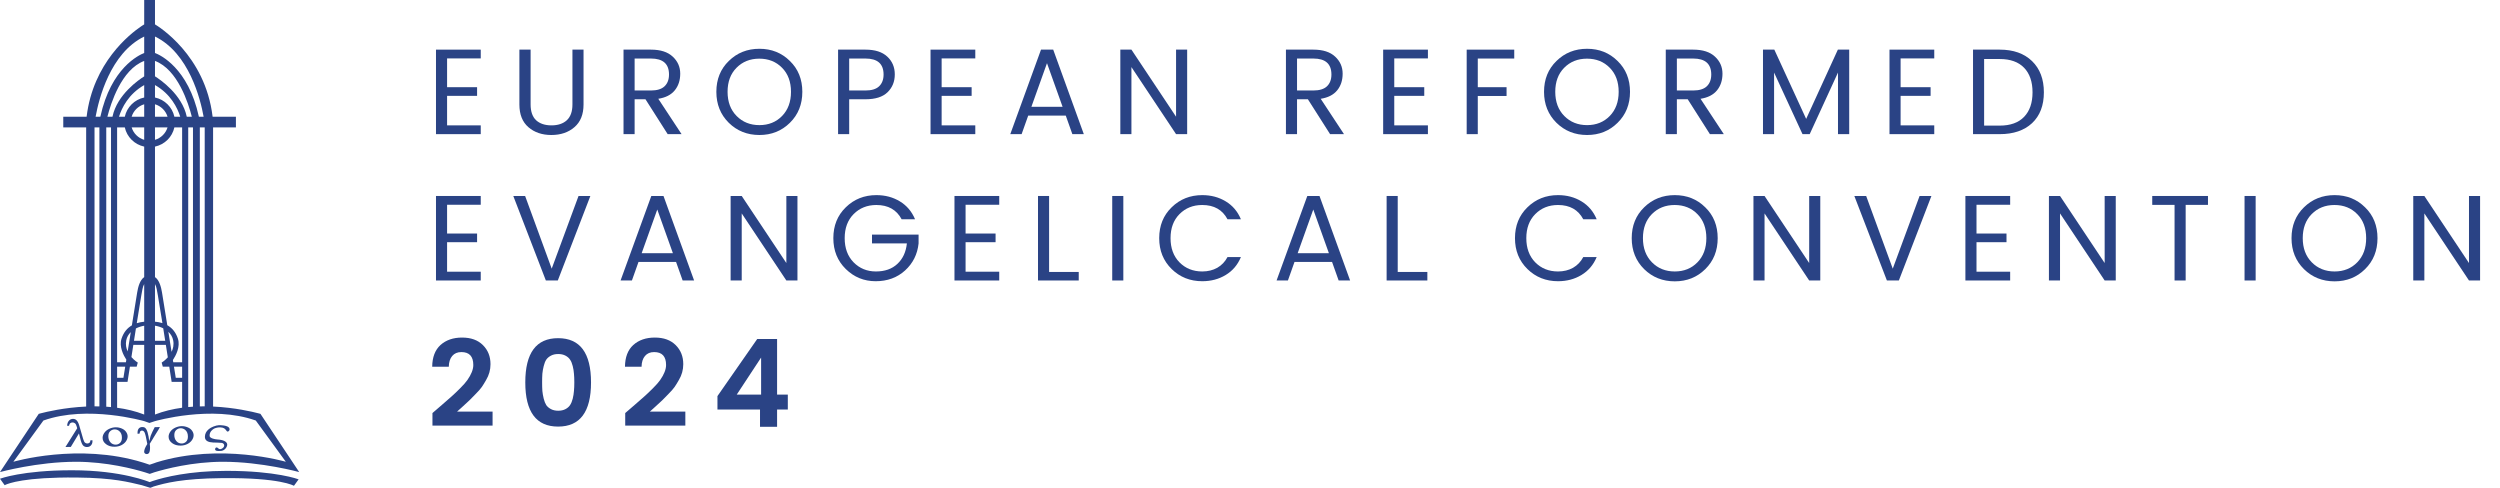 <svg width="205" height="40" viewBox="0 0 205 40" fill="none" xmlns="http://www.w3.org/2000/svg">
<g id="Header">
<path id="Logo" fill-rule="evenodd" clip-rule="evenodd" d="M5.913 38.561C10.019 38.561 12.269 39.533 12.269 39.533C12.32 39.514 12.39 39.488 12.479 39.457L12.596 39.418C13.435 39.145 15.5 38.61 18.573 38.61C22.679 38.61 24.486 39.306 24.486 39.306L24.103 39.836C24.103 39.836 23.008 39.157 18.189 39.207C14.935 39.24 13.53 39.615 12.595 39.894C12.492 39.94 12.381 39.986 12.321 40L11.629 39.786C10.566 39.539 9.352 39.188 6.297 39.157C2.006 39.113 0.667 39.647 0.426 39.764L0.404 39.775C0.39 39.782 0.383 39.786 0.383 39.786L0 39.256C0 39.256 1.807 38.561 5.913 38.561ZM12.709 0V1.999C12.954 2.143 16.827 4.501 17.434 9.57H19.345V10.447H17.473V33.337C19.261 33.419 20.73 33.77 21.2 33.894L21.276 33.914C21.33 33.929 21.358 33.937 21.358 33.937L22.639 35.863L22.956 36.34L23.122 36.589L23.44 37.066L24.533 38.71C24.533 38.71 21.466 37.865 18.291 37.865C15.778 37.865 13.534 38.462 12.65 38.73L12.28 38.859L11.883 38.73C11 38.462 8.755 37.865 6.242 37.865C3.067 37.865 0 38.71 0 38.71L1.093 37.066L1.411 36.589L1.579 36.336L1.894 35.863L3.176 33.937C3.176 33.937 3.204 33.929 3.257 33.914L3.333 33.894C3.804 33.77 5.275 33.419 7.065 33.337V10.447H5.188V9.57H7.103C7.632 5.151 10.643 2.793 11.568 2.165L11.659 2.104C11.742 2.05 11.799 2.016 11.824 2.001V0H12.709ZM3.56 34.483L1.095 37.865C1.095 37.865 6.425 36.291 11.704 37.922L11.885 37.979C12.012 38.02 12.139 38.063 12.267 38.108C12.394 38.063 12.521 38.02 12.649 37.979L12.826 37.914C18.108 36.291 23.438 37.865 23.438 37.865L20.974 34.483C17.36 33.191 12.709 34.533 12.709 34.533L12.306 34.665L12.253 34.682L11.824 34.533C11.824 34.533 7.173 33.191 3.56 34.483ZM11.665 35.017C11.76 35.016 11.831 35.032 11.879 35.067C11.969 35.132 12.041 35.255 12.098 35.438C12.167 35.67 12.213 35.914 12.235 36.169L12.359 35.724C12.442 35.512 12.552 35.279 12.688 35.026L13.113 35.019C13.087 35.085 12.97 35.281 12.761 35.606C12.676 35.738 12.615 35.837 12.578 35.904C12.559 35.938 12.539 35.973 12.517 36.008L12.28 36.391C12.288 36.451 12.294 36.511 12.298 36.572C12.302 36.634 12.304 36.684 12.304 36.724C12.303 36.868 12.287 36.982 12.257 37.064C12.235 37.125 12.204 37.169 12.165 37.195C12.126 37.22 12.083 37.234 12.035 37.235C11.977 37.236 11.926 37.218 11.884 37.183C11.841 37.148 11.82 37.103 11.82 37.048C11.821 36.964 11.844 36.868 11.887 36.761C11.931 36.653 11.995 36.535 12.079 36.406C11.985 35.879 11.91 35.564 11.855 35.461C11.8 35.358 11.73 35.308 11.643 35.309C11.591 35.31 11.55 35.323 11.52 35.348C11.489 35.372 11.463 35.444 11.441 35.562L11.278 35.565C11.278 35.551 11.278 35.539 11.278 35.528L11.278 35.477L11.278 35.461C11.28 35.311 11.321 35.195 11.402 35.115C11.468 35.051 11.555 35.019 11.665 35.017ZM17.509 34.972C17.867 34.835 18.037 34.858 18.305 34.886C18.513 34.908 18.771 34.978 18.818 35.15C18.865 35.322 18.668 35.452 18.601 35.357C18.436 35.124 18.353 35.067 18.068 35.044C17.913 35.038 17.706 35.073 17.558 35.147C17.454 35.205 17.161 35.389 17.189 35.763C17.224 35.942 17.612 36.022 17.806 36.034C18.468 36.073 18.63 36.294 18.632 36.457C18.638 36.628 18.429 37.009 18.019 36.979C18.019 36.979 17.552 37.033 17.649 36.777C17.688 36.675 17.79 36.652 17.886 36.754C18.051 36.93 18.255 36.755 18.302 36.708C18.45 36.556 18.385 36.355 18.188 36.317C18.078 36.296 17.668 36.295 17.471 36.285C17.098 36.267 16.806 36.159 16.801 35.83C16.798 35.306 17.288 35.056 17.509 34.972ZM5.981 34.348C6.087 34.346 6.176 34.376 6.25 34.437C6.354 34.524 6.437 34.677 6.499 34.894L6.82 35.997C6.867 36.157 6.919 36.259 6.978 36.303C7.03 36.346 7.093 36.366 7.164 36.365C7.232 36.364 7.288 36.345 7.332 36.31C7.377 36.275 7.405 36.206 7.417 36.104L7.583 36.102C7.583 36.148 7.582 36.179 7.582 36.192C7.581 36.337 7.531 36.455 7.434 36.546C7.357 36.618 7.257 36.655 7.134 36.657C7.025 36.659 6.929 36.627 6.847 36.561C6.764 36.495 6.691 36.349 6.625 36.124L6.475 35.541L5.807 36.647L5.367 36.654L6.331 35.118L6.3 35.004C6.259 34.854 6.208 34.756 6.146 34.709C6.083 34.662 6.016 34.639 5.943 34.641C5.877 34.642 5.819 34.661 5.768 34.699C5.717 34.736 5.681 34.808 5.66 34.914L5.506 34.917C5.512 34.725 5.57 34.577 5.678 34.471C5.76 34.391 5.861 34.35 5.981 34.348ZM9.483 35.038C9.651 35.035 9.815 35.067 9.976 35.134C10.136 35.201 10.258 35.296 10.342 35.417C10.426 35.539 10.467 35.662 10.466 35.787C10.464 35.925 10.417 36.06 10.325 36.192C10.233 36.323 10.106 36.429 9.944 36.509C9.781 36.589 9.601 36.63 9.403 36.633C9.125 36.638 8.89 36.569 8.699 36.425C8.507 36.282 8.412 36.106 8.414 35.897C8.416 35.756 8.465 35.617 8.563 35.48C8.661 35.344 8.795 35.237 8.966 35.159C9.136 35.081 9.309 35.041 9.483 35.038ZM14.894 34.944C15.062 34.941 15.226 34.974 15.387 35.041C15.547 35.107 15.67 35.202 15.753 35.324C15.837 35.446 15.878 35.569 15.877 35.693C15.875 35.831 15.829 35.966 15.736 36.098C15.644 36.23 15.517 36.335 15.355 36.415C15.192 36.495 15.012 36.536 14.814 36.54C14.536 36.544 14.301 36.475 14.11 36.332C13.918 36.188 13.823 36.012 13.825 35.803C13.827 35.662 13.876 35.524 13.974 35.387C14.072 35.251 14.206 35.143 14.377 35.065C14.547 34.988 14.72 34.947 14.894 34.944ZM9.399 35.21C9.264 35.212 9.145 35.26 9.041 35.353C8.937 35.445 8.885 35.581 8.883 35.759C8.881 35.964 8.937 36.133 9.053 36.266C9.168 36.399 9.316 36.464 9.496 36.461C9.628 36.459 9.744 36.411 9.844 36.318C9.944 36.225 9.995 36.086 9.997 35.902C10 35.654 9.924 35.467 9.769 35.341C9.659 35.251 9.535 35.208 9.399 35.21ZM14.81 35.116C14.675 35.118 14.556 35.166 14.452 35.259C14.348 35.352 14.296 35.487 14.294 35.666C14.292 35.87 14.348 36.039 14.464 36.172C14.579 36.306 14.727 36.371 14.907 36.367C15.039 36.365 15.155 36.318 15.255 36.225C15.355 36.132 15.407 35.993 15.409 35.809C15.411 35.56 15.335 35.373 15.181 35.247C15.07 35.158 14.946 35.114 14.81 35.116ZM10.937 28.252C10.881 28.607 10.827 28.954 10.776 29.281C11.03 29.572 11.298 29.732 11.298 29.732L11.206 30.065H10.653C10.536 30.807 10.457 31.313 10.457 31.313H9.603V33.436C10.355 33.537 11.108 33.713 11.824 33.992V28.28H10.937V28.252ZM13.6 28.28H12.709V33.991C13.426 33.712 14.181 33.536 14.934 33.434V31.313H14.075C14.075 31.313 13.997 30.807 13.88 30.065H13.348L13.256 29.732C13.256 29.732 13.511 29.579 13.761 29.301C13.71 28.977 13.655 28.632 13.6 28.28ZM9.103 10.447H8.713V33.349C8.843 33.357 8.973 33.367 9.103 33.379V10.447ZM15.824 10.447H15.434V33.378C15.564 33.366 15.694 33.356 15.824 33.348V10.447ZM8.151 10.447H7.751V33.32C7.884 33.32 8.017 33.322 8.151 33.325V10.447ZM16.786 10.447H16.386V33.324C16.52 33.321 16.654 33.32 16.786 33.32V10.447ZM10.268 30.065H9.603V30.979H10.121C10.121 30.979 10.179 30.621 10.268 30.065ZM14.934 30.065H14.265C14.354 30.621 14.412 30.979 14.412 30.979H14.934V30.065ZM10.234 10.447H9.603V29.704H10.326C10.337 29.637 10.348 29.567 10.36 29.495C10.132 29.148 9.747 28.426 9.969 27.76C10.146 27.227 10.45 26.89 10.813 26.68C11.028 25.349 11.216 24.179 11.247 23.99C11.32 23.544 11.466 22.967 11.824 22.722V12.022C11.03 11.852 10.406 11.233 10.234 10.447ZM14.934 10.447H14.299C14.127 11.233 13.503 11.852 12.709 12.022V22.722C13.067 22.968 13.213 23.544 13.286 23.99C13.316 24.178 13.504 25.342 13.717 26.667C14.091 26.877 14.403 27.216 14.585 27.76C14.813 28.442 14.402 29.185 14.177 29.521C14.187 29.583 14.197 29.645 14.207 29.704H14.934V10.447ZM13.805 27.209C13.894 27.766 13.986 28.332 14.069 28.851C14.199 28.587 14.272 28.27 14.201 27.909C14.145 27.62 13.998 27.389 13.805 27.209ZM10.724 27.234C10.543 27.411 10.406 27.633 10.352 27.909C10.285 28.255 10.349 28.561 10.469 28.818C10.55 28.316 10.638 27.772 10.724 27.234ZM11.824 26.71C11.605 26.746 11.367 26.818 11.146 26.932C11.093 27.263 11.039 27.605 10.986 27.944H11.824V26.71ZM12.709 26.707V27.944H13.547C13.493 27.601 13.438 27.256 13.385 26.921C13.164 26.81 12.926 26.74 12.709 26.707ZM11.824 23.295C11.69 23.52 11.656 23.864 11.584 24.24C11.541 24.462 11.391 25.389 11.214 26.502C11.411 26.439 11.617 26.401 11.824 26.38V23.295ZM12.709 23.296V26.378C12.916 26.398 13.121 26.433 13.318 26.495C13.141 25.385 12.992 24.462 12.949 24.24C12.877 23.864 12.843 23.521 12.709 23.296ZM11.824 10.447H10.795C10.943 10.935 11.331 11.32 11.824 11.467V10.447ZM13.739 10.447H12.709V11.467C13.202 11.32 13.591 10.935 13.739 10.447ZM11.824 2.997C9.037 4.361 8.102 8.122 7.84 9.57H8.229C9.101 5.572 11.388 4.515 11.824 4.347V2.997ZM12.709 2.995V4.345C13.135 4.508 15.433 5.559 16.308 9.57H16.697C16.435 8.121 15.499 4.357 12.709 2.995ZM11.824 4.997C9.953 5.7 9.077 8.507 8.808 9.57H9.223C9.603 7.75 11.406 6.525 11.824 6.262V4.997ZM12.709 4.995V6.259C13.12 6.517 14.932 7.744 15.315 9.57H15.729C15.46 8.507 14.582 5.696 12.709 4.995ZM11.824 6.977C10.534 7.714 9.985 8.846 9.758 9.57H10.234C10.406 8.784 11.03 8.165 11.824 7.995V6.977ZM12.709 6.974V7.995C13.503 8.165 14.127 8.784 14.299 9.57H14.779C14.552 8.846 14.002 7.711 12.709 6.974ZM11.824 8.55C11.331 8.697 10.943 9.082 10.795 9.57H11.824V8.55ZM12.709 8.55V9.57H13.739C13.591 9.082 13.202 8.697 12.709 8.55Z" fill="#2A4385"/>
<g id="Union">
<path fill-rule="evenodd" clip-rule="evenodd" d="M130.141 11.07C129.147 11.07 128.311 10.737 127.631 10.07C126.951 9.397 126.611 8.55 126.611 7.53C126.611 6.503 126.951 5.66 127.631 5C128.311 4.333 129.147 4 130.141 4C131.134 4 131.967 4.333 132.641 5C133.321 5.66 133.661 6.503 133.661 7.53C133.661 8.557 133.321 9.403 132.641 10.07C131.967 10.737 131.134 11.07 130.141 11.07ZM132.001 9.51C132.487 9.01 132.731 8.35 132.731 7.53C132.731 6.71 132.487 6.053 132.001 5.56C131.514 5.06 130.891 4.81 130.131 4.81C129.377 4.81 128.754 5.06 128.261 5.56C127.774 6.053 127.531 6.71 127.531 7.53C127.531 8.35 127.777 9.01 128.271 9.51C128.764 10.01 129.387 10.26 130.141 10.26C130.894 10.26 131.514 10.01 132.001 9.51Z" fill="#2A4385"/>
<path fill-rule="evenodd" clip-rule="evenodd" d="M163.978 4.07C165.098 4.07 165.981 4.383 166.628 5.01C167.274 5.637 167.598 6.49 167.598 7.57C167.598 8.65 167.274 9.493 166.628 10.1C165.981 10.7 165.098 11 163.978 11H161.788V4.07H163.978ZM162.698 10.3H163.978C164.851 10.3 165.518 10.06 165.978 9.58C166.438 9.1 166.668 8.43 166.668 7.57C166.668 6.71 166.438 6.04 165.978 5.56C165.518 5.08 164.851 4.84 163.978 4.84H162.698V10.3Z" fill="#2A4385"/>
<path fill-rule="evenodd" clip-rule="evenodd" d="M191.435 23.07C190.442 23.07 189.605 22.737 188.925 22.07C188.245 21.397 187.905 20.55 187.905 19.53C187.905 18.503 188.245 17.66 188.925 17C189.605 16.333 190.442 16 191.435 16C192.428 16 193.262 16.333 193.935 17C194.615 17.66 194.955 18.503 194.955 19.53C194.955 20.557 194.615 21.403 193.935 22.07C193.262 22.737 192.428 23.07 191.435 23.07ZM193.295 21.51C193.782 21.01 194.025 20.35 194.025 19.53C194.025 18.71 193.782 18.053 193.295 17.56C192.808 17.06 192.185 16.81 191.425 16.81C190.672 16.81 190.048 17.06 189.555 17.56C189.068 18.053 188.825 18.71 188.825 19.53C188.825 20.35 189.072 21.01 189.565 21.51C190.058 22.01 190.682 22.26 191.435 22.26C192.188 22.26 192.808 22.01 193.295 21.51Z" fill="#2A4385"/>
<path d="M203.367 16.07H202.457V21.57L198.797 16.07H197.887V23H198.797V17.5L202.457 23H203.367V16.07Z" fill="#2A4385"/>
<path d="M35.461 34.9V33.87C35.635 33.717 35.901 33.487 36.261 33.18C36.621 32.867 36.891 32.63 37.071 32.47C37.251 32.31 37.471 32.1 37.731 31.84C37.998 31.573 38.195 31.35 38.321 31.17C38.648 30.703 38.811 30.29 38.811 29.93C38.811 29.223 38.485 28.87 37.831 28.87C37.511 28.87 37.261 28.977 37.081 29.19C36.901 29.403 36.808 29.697 36.801 30.07H35.441C35.448 29.29 35.675 28.697 36.121 28.29C36.575 27.883 37.165 27.68 37.891 27.68C38.618 27.68 39.188 27.887 39.601 28.3C40.015 28.713 40.221 29.233 40.221 29.86C40.221 30.327 40.101 30.76 39.861 31.16C39.741 31.373 39.625 31.563 39.511 31.73C39.398 31.89 39.235 32.077 39.021 32.29C38.815 32.503 38.651 32.67 38.531 32.79C38.411 32.91 38.228 33.08 37.981 33.3C37.741 33.513 37.575 33.663 37.481 33.75H40.391V34.9H35.461Z" fill="#2A4385"/>
<path d="M51.268 34.9V33.87C51.442 33.717 51.708 33.487 52.068 33.18C52.428 32.867 52.698 32.63 52.878 32.47C53.058 32.31 53.278 32.1 53.538 31.84C53.805 31.573 54.002 31.35 54.128 31.17C54.455 30.703 54.618 30.29 54.618 29.93C54.618 29.223 54.292 28.87 53.638 28.87C53.318 28.87 53.068 28.977 52.888 29.19C52.708 29.403 52.615 29.697 52.608 30.07H51.248C51.255 29.29 51.482 28.697 51.928 28.29C52.382 27.883 52.972 27.68 53.698 27.68C54.425 27.68 54.995 27.887 55.408 28.3C55.822 28.713 56.028 29.233 56.028 29.86C56.028 30.327 55.908 30.76 55.668 31.16C55.548 31.373 55.432 31.563 55.318 31.73C55.205 31.89 55.042 32.077 54.828 32.29C54.622 32.503 54.458 32.67 54.338 32.79C54.218 32.91 54.035 33.08 53.788 33.3C53.548 33.513 53.382 33.663 53.288 33.75H56.198V34.9H51.268Z" fill="#2A4385"/>
<path fill-rule="evenodd" clip-rule="evenodd" d="M62.321 35V33.58H58.831V32.48L62.091 27.8H63.721V32.36H64.601V33.58H63.721V35H62.321ZM62.411 32.36V29.32L60.411 32.36H62.411Z" fill="#2A4385"/>
<path fill-rule="evenodd" clip-rule="evenodd" d="M45.764 27.73C43.97 27.73 43.074 28.94 43.074 31.36C43.074 33.773 43.97 34.98 45.764 34.98C47.564 34.98 48.464 33.773 48.464 31.36C48.464 28.94 47.564 27.73 45.764 27.73ZM45.774 29.03C46 29.03 46.197 29.073 46.364 29.16C46.53 29.247 46.657 29.357 46.744 29.49C46.837 29.623 46.91 29.8 46.964 30.02C47.017 30.233 47.05 30.44 47.064 30.64C47.084 30.84 47.094 31.077 47.094 31.35C47.094 31.623 47.084 31.86 47.064 32.06C47.05 32.26 47.017 32.47 46.964 32.69C46.91 32.903 46.837 33.08 46.744 33.22C46.657 33.353 46.53 33.463 46.364 33.55C46.197 33.637 46 33.68 45.774 33.68C45.547 33.68 45.35 33.637 45.184 33.55C45.017 33.463 44.887 33.353 44.794 33.22C44.707 33.08 44.637 32.903 44.584 32.69C44.53 32.47 44.494 32.26 44.474 32.06C44.46 31.86 44.454 31.623 44.454 31.35C44.454 31.077 44.46 30.84 44.474 30.64C44.494 30.44 44.53 30.233 44.584 30.02C44.637 29.8 44.707 29.623 44.794 29.49C44.887 29.357 45.017 29.247 45.184 29.16C45.35 29.073 45.547 29.03 45.774 29.03Z" fill="#2A4385"/>
<path d="M184.053 16.07V23H184.963V16.07H184.053Z" fill="#2A4385"/>
<path d="M176.484 16.8V16.07H181.054V16.8H179.224V23H178.314V16.8H176.484Z" fill="#2A4385"/>
<path d="M173.492 16.07H172.582V21.57L168.922 16.07H168.012V23H168.922V17.5L172.582 23H173.492V16.07Z" fill="#2A4385"/>
<path d="M164.833 16.07V16.79H162.073V19.15H164.533V19.86H162.073V22.28H164.833V23H161.163V16.07H164.833Z" fill="#2A4385"/>
<path d="M152.056 16.07L154.726 23H155.706L158.376 16.07H157.406L155.206 22.03L153.026 16.07H152.056Z" fill="#2A4385"/>
<path d="M148.353 16.07H149.263V23H148.353L144.693 17.5V23H143.783V16.07H144.693L148.353 21.57V16.07Z" fill="#2A4385"/>
<path fill-rule="evenodd" clip-rule="evenodd" d="M134.821 22.07C135.501 22.737 136.338 23.07 137.331 23.07C138.325 23.07 139.158 22.737 139.831 22.07C140.511 21.403 140.851 20.557 140.851 19.53C140.851 18.503 140.511 17.66 139.831 17C139.158 16.333 138.325 16 137.331 16C136.338 16 135.501 16.333 134.821 17C134.141 17.66 133.801 18.503 133.801 19.53C133.801 20.55 134.141 21.397 134.821 22.07ZM139.921 19.53C139.921 20.35 139.678 21.01 139.191 21.51C138.705 22.01 138.085 22.26 137.331 22.26C136.578 22.26 135.955 22.01 135.461 21.51C134.968 21.01 134.721 20.35 134.721 19.53C134.721 18.71 134.965 18.053 135.451 17.56C135.945 17.06 136.568 16.81 137.321 16.81C138.081 16.81 138.705 17.06 139.191 17.56C139.678 18.053 139.921 18.71 139.921 19.53Z" fill="#2A4385"/>
<path d="M127.758 23.06C126.764 23.06 125.928 22.727 125.248 22.06C124.568 21.393 124.228 20.55 124.228 19.53C124.228 18.503 124.568 17.66 125.248 17C125.928 16.333 126.764 16 127.758 16C128.478 16 129.118 16.17 129.678 16.51C130.244 16.85 130.661 17.34 130.928 17.98H129.828C129.414 17.2 128.724 16.81 127.758 16.81C127.004 16.81 126.381 17.06 125.888 17.56C125.401 18.053 125.158 18.71 125.158 19.53C125.158 20.35 125.401 21.01 125.888 21.51C126.381 22.01 127.004 22.26 127.758 22.26C128.218 22.26 128.628 22.16 128.988 21.96C129.348 21.753 129.628 21.46 129.828 21.08H130.928C130.661 21.72 130.244 22.21 129.678 22.55C129.118 22.89 128.478 23.06 127.758 23.06Z" fill="#2A4385"/>
<path d="M114.613 16.07H113.703V23H117.043V22.3H114.613V16.07Z" fill="#2A4385"/>
<path fill-rule="evenodd" clip-rule="evenodd" d="M109.769 23L109.229 21.48H106.149L105.609 23H104.679L107.199 16.07H108.199L110.709 23H109.769ZM106.409 20.76H108.969L107.689 17.18L106.409 20.76Z" fill="#2A4385"/>
<path d="M96.075 22.06C96.755 22.727 97.592 23.06 98.585 23.06C99.305 23.06 99.945 22.89 100.505 22.55C101.072 22.21 101.488 21.72 101.755 21.08H100.655C100.455 21.46 100.175 21.753 99.815 21.96C99.455 22.16 99.045 22.26 98.585 22.26C97.832 22.26 97.208 22.01 96.715 21.51C96.228 21.01 95.985 20.35 95.985 19.53C95.985 18.71 96.228 18.053 96.715 17.56C97.208 17.06 97.832 16.81 98.585 16.81C99.552 16.81 100.242 17.2 100.655 17.98H101.755C101.488 17.34 101.072 16.85 100.505 16.51C99.945 16.17 99.305 16 98.585 16C97.592 16 96.755 16.333 96.075 17C95.395 17.66 95.055 18.503 95.055 19.53C95.055 20.55 95.395 21.393 96.075 22.06Z" fill="#2A4385"/>
<path d="M91.203 23V16.07H92.113V23H91.203Z" fill="#2A4385"/>
<path d="M86.026 16.07H85.116V23H88.456V22.3H86.026V16.07Z" fill="#2A4385"/>
<path d="M81.937 16.07V16.79H79.177V19.15H81.637V19.86H79.177V22.28H81.937V23H78.267V16.07H81.937Z" fill="#2A4385"/>
<path d="M69.354 22.06C70.034 22.727 70.85 23.06 71.804 23.06C72.764 23.06 73.567 22.767 74.214 22.18C74.86 21.593 75.23 20.853 75.324 19.96V19.24H71.504V19.96H74.364C74.29 20.667 74.03 21.227 73.584 21.64C73.144 22.053 72.557 22.26 71.824 22.26C71.097 22.26 70.487 22.01 69.994 21.51C69.507 21.01 69.264 20.35 69.264 19.53C69.264 18.71 69.507 18.053 69.994 17.56C70.487 17.06 71.11 16.81 71.864 16.81C72.83 16.81 73.52 17.2 73.934 17.98H75.034C74.767 17.34 74.35 16.85 73.784 16.51C73.224 16.17 72.584 16 71.864 16C70.87 16 70.034 16.333 69.354 17C68.674 17.66 68.334 18.503 68.334 19.53C68.334 20.55 68.674 21.393 69.354 22.06Z" fill="#2A4385"/>
<path d="M64.481 16.07H65.391V23H64.481L60.821 17.5V23H59.911V16.07H60.821L64.481 21.57V16.07Z" fill="#2A4385"/>
<path fill-rule="evenodd" clip-rule="evenodd" d="M55.437 21.48L55.977 23H56.917L54.407 16.07H53.407L50.887 23H51.817L52.357 21.48H55.437ZM55.177 20.76H52.617L53.897 17.18L55.177 20.76Z" fill="#2A4385"/>
<path d="M44.76 23L42.09 16.07H43.06L45.24 22.03L47.44 16.07H48.41L45.74 23H44.76Z" fill="#2A4385"/>
<path d="M39.421 16.79V16.07H35.751V23H39.421V22.28H36.661V19.86H39.121V19.15H36.661V16.79H39.421Z" fill="#2A4385"/>
<path d="M158.609 4.79V4.07H154.939V11H158.609V10.28H155.849V7.86H158.309V7.15H155.849V4.79H158.609Z" fill="#2A4385"/>
<path d="M151.635 4.07V11H150.715V5.95L148.395 11H147.805L145.475 5.95V11H144.565V4.07H145.495L148.105 9.75L150.705 4.07H151.635Z" fill="#2A4385"/>
<path fill-rule="evenodd" clip-rule="evenodd" d="M137.503 11V8.14H138.393L140.213 11H141.353L139.443 8.1C140.043 8.007 140.493 7.777 140.793 7.41C141.093 7.043 141.243 6.587 141.243 6.04C141.243 5.487 141.036 5.02 140.623 4.64C140.216 4.26 139.623 4.07 138.843 4.07H136.593V11H137.503ZM137.503 7.42V4.8H138.843C139.829 4.8 140.323 5.237 140.323 6.11C140.323 6.523 140.199 6.847 139.953 7.08C139.713 7.307 139.343 7.42 138.843 7.42H137.503Z" fill="#2A4385"/>
<path d="M120.268 4.07V11H121.178V7.87H123.538V7.15H121.178V4.8H124.168V4.07H120.268Z" fill="#2A4385"/>
<path d="M117.089 4.07V4.79H114.329V7.15H116.789V7.86H114.329V10.28H117.089V11H113.419V4.07H117.089Z" fill="#2A4385"/>
<path fill-rule="evenodd" clip-rule="evenodd" d="M106.357 11V8.14H107.247L109.067 11H110.207L108.297 8.1C108.897 8.007 109.347 7.777 109.647 7.41C109.947 7.043 110.097 6.587 110.097 6.04C110.097 5.487 109.891 5.02 109.477 4.64C109.071 4.26 108.477 4.07 107.697 4.07H105.447V11H106.357ZM106.357 7.42V4.8H107.697C108.684 4.8 109.177 5.237 109.177 6.11C109.177 6.523 109.054 6.847 108.807 7.08C108.567 7.307 108.197 7.42 107.697 7.42H106.357Z" fill="#2A4385"/>
<path d="M96.437 4.07H97.347V11H96.437L92.777 5.5V11H91.867V4.07H92.777L96.437 9.57V4.07Z" fill="#2A4385"/>
<path fill-rule="evenodd" clip-rule="evenodd" d="M87.393 9.48L87.933 11H88.873L86.363 4.07H85.363L82.843 11H83.773L84.313 9.48H87.393ZM87.133 8.76H84.573L85.853 5.18L87.133 8.76Z" fill="#2A4385"/>
<path d="M79.974 4.07V4.79H77.214V7.15H79.674V7.86H77.214V10.28H79.974V11H76.304V4.07H79.974Z" fill="#2A4385"/>
<path fill-rule="evenodd" clip-rule="evenodd" d="M72.753 4.64C72.346 4.26 71.753 4.07 70.973 4.07H68.723V11H69.633V8.14H70.973C71.78 8.14 72.38 7.95 72.773 7.57C73.173 7.183 73.373 6.693 73.373 6.1C73.373 5.507 73.166 5.02 72.753 4.64ZM70.973 7.42H69.633V4.8H70.973C71.96 4.8 72.453 5.237 72.453 6.11C72.453 6.523 72.33 6.847 72.083 7.08C71.843 7.307 71.473 7.42 70.973 7.42Z" fill="#2A4385"/>
<path fill-rule="evenodd" clip-rule="evenodd" d="M62.271 11.07C61.277 11.07 60.441 10.737 59.761 10.07C59.081 9.397 58.741 8.55 58.741 7.53C58.741 6.503 59.081 5.66 59.761 5C60.441 4.333 61.277 4 62.271 4C63.264 4 64.097 4.333 64.771 5C65.451 5.66 65.791 6.503 65.791 7.53C65.791 8.557 65.451 9.403 64.771 10.07C64.097 10.737 63.264 11.07 62.271 11.07ZM64.131 9.51C64.617 9.01 64.861 8.35 64.861 7.53C64.861 6.71 64.617 6.053 64.131 5.56C63.644 5.06 63.021 4.81 62.261 4.81C61.507 4.81 60.884 5.06 60.391 5.56C59.904 6.053 59.661 6.71 59.661 7.53C59.661 8.35 59.907 9.01 60.401 9.51C60.894 10.01 61.517 10.26 62.271 10.26C63.024 10.26 63.644 10.01 64.131 9.51Z" fill="#2A4385"/>
<path fill-rule="evenodd" clip-rule="evenodd" d="M52.039 11V8.14H52.929L54.749 11H55.889L53.979 8.1C54.579 8.007 55.029 7.777 55.329 7.41C55.629 7.043 55.779 6.587 55.779 6.04C55.779 5.487 55.572 5.02 55.159 4.64C54.752 4.26 54.159 4.07 53.379 4.07H51.129V11H52.039ZM52.039 7.42V4.8H53.379C54.365 4.8 54.859 5.237 54.859 6.11C54.859 6.523 54.735 6.847 54.489 7.08C54.249 7.307 53.879 7.42 53.379 7.42H52.039Z" fill="#2A4385"/>
<path d="M42.59 8.57V4.07H43.51V8.57C43.51 9.143 43.66 9.573 43.96 9.86C44.267 10.14 44.687 10.28 45.22 10.28C45.754 10.28 46.174 10.14 46.48 9.86C46.787 9.573 46.94 9.143 46.94 8.57V4.07H47.85V8.57C47.85 9.383 47.6 10.003 47.1 10.43C46.607 10.857 45.977 11.07 45.21 11.07C44.45 11.07 43.824 10.857 43.33 10.43C42.837 10.003 42.59 9.383 42.59 8.57Z" fill="#2A4385"/>
<path d="M39.421 4.79V4.07H35.751V11H39.421V10.28H36.661V7.86H39.121V7.15H36.661V4.79H39.421Z" fill="#2A4385"/>
</g>
</g>
</svg>
